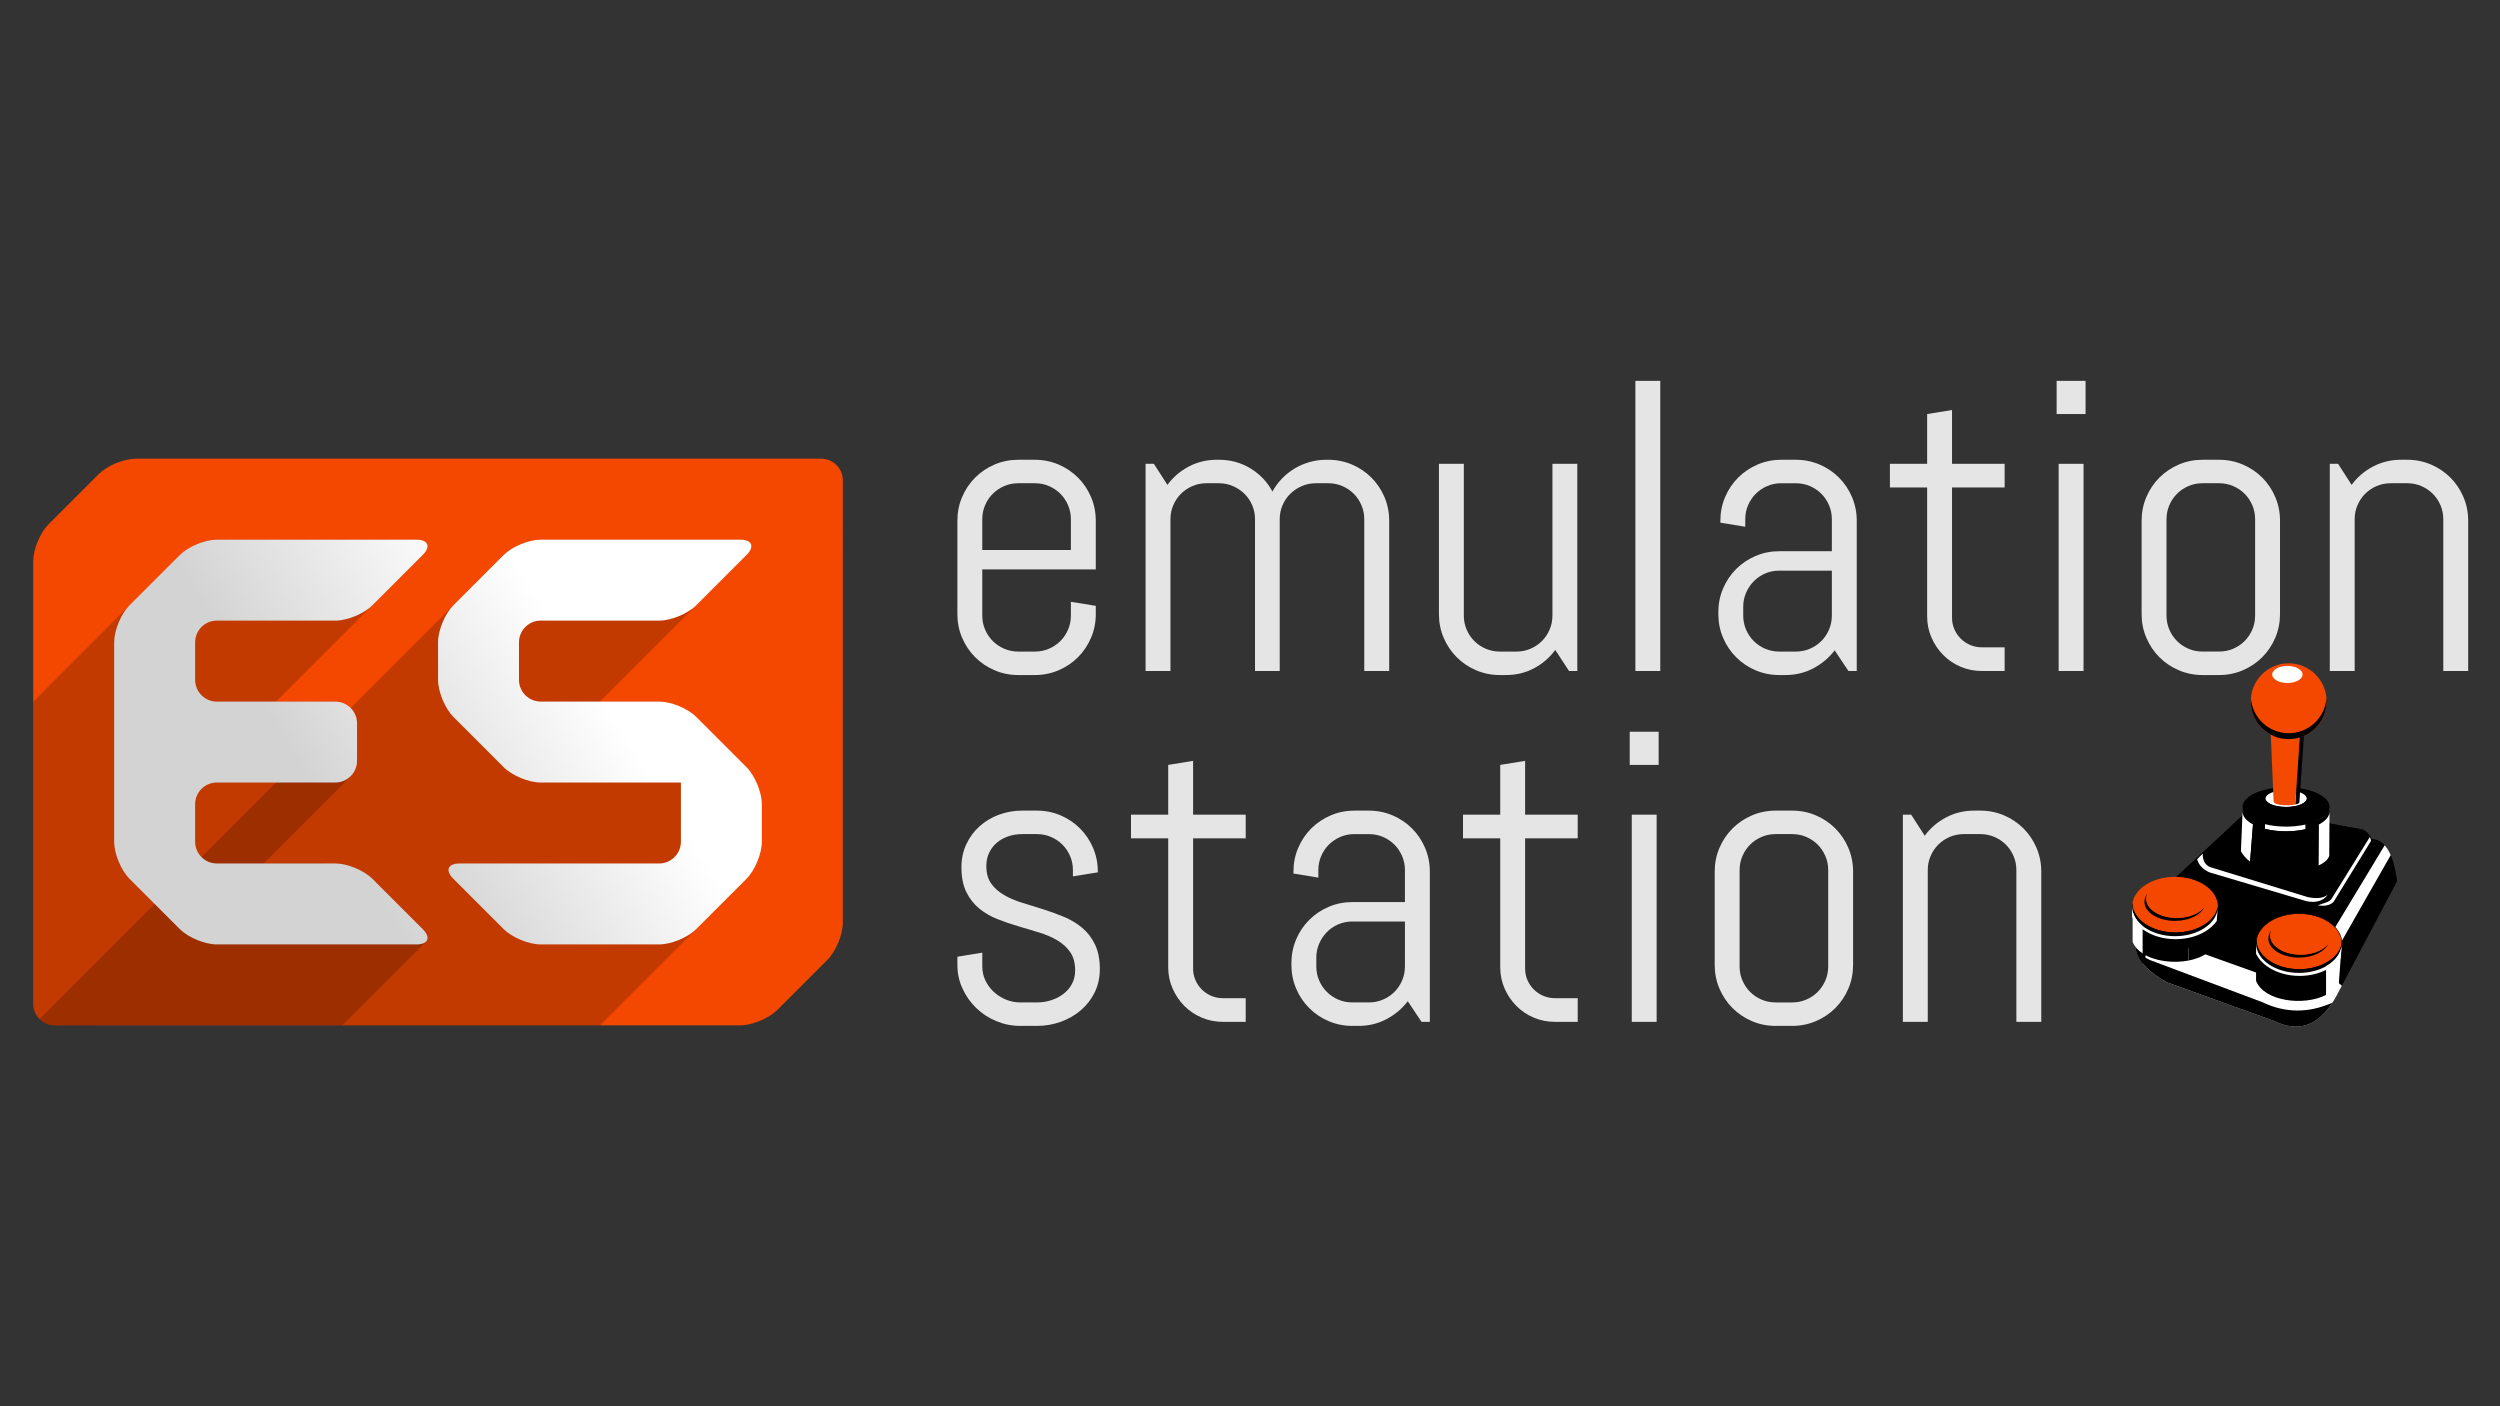 <?xml version="1.0" encoding="utf-8"?>
<svg width="1280" height="720" xmlns="http://www.w3.org/2000/svg">
  <rect width="100%" height="100%" fill="#333333" stroke="none"/>
  <defs>
    <linearGradient y2="0.058" x2="1.059" y1="1.274" x1="-0.479" id="SVGID_2_">
      <stop stop-color="#D3D3D3" offset="0.308"/>
      <stop stop-color="#FFFFFF" offset="0.675"/>
    </linearGradient>
    <linearGradient y2="-0.301" x2="1.669" y1="0.915" x1="0.08" id="SVGID_3_">
      <stop stop-color="#D3D3D3" offset="0.308"/>
      <stop stop-color="#FFFFFF" offset="0.675"/>
    </linearGradient>
  </defs>
  <g>
    <title>background</title>
    <rect fill="none" id="canvas_background" height="402" width="582" y="-1" x="-1"/>
  </g>
  <g>
    <title>Layer 1</title>
    <g id="Layer_2"/>
    <g id="Ebene_1">
      <path id="svg_1" d="m431.529,442.097l0,0l0,0z" fill="#C90012"/>
      <path id="svg_2" d="m431.529,359.216l0,0l0,0z" fill="#C90012"/>
      <path id="svg_3" d="m431.529,276.306l0,0l0,0z" fill="#C90012"/>
      <path id="svg_4" d="m431.529,317.753l0,0l0,0z" fill="#C90012"/>
      <path id="svg_5" d="m431.529,483.544l0,0l0,0z" fill="#C90012"/>
      <path id="svg_6" d="m431.529,400.642l0,0l0,0z" fill="#C90012"/>
      <path id="svg_7" d="m431.529,234.842l0,0l0,0z" fill="#C90012"/>
      <path id="svg_8" d="m431.529,245.951c0,-6.11 -4.999,-11.108 -11.105,-11.108l-350.861,0c-6.112,0 -14.644,3.534 -18.963,7.855l-25.745,25.745c-4.322,4.321 -7.855,12.853 -7.855,18.963l0,226.468c0,6.111 4.999,11.109 11.106,11.109l350.86,0c6.107,0 14.644,-3.535 18.963,-7.854l25.741,-25.736c4.32,-4.316 7.854,-12.853 7.854,-18.965l0.005,-226.477z" style="fill: rgb(244, 72, 0);"/>
      <path id="svg_9" d="m382.22,392.789l-25.729,-25.729c-4.319,-4.318 -12.854,-7.854 -18.963,-7.853l-19.248,0c-6.112,0.001 -11.11,0.001 -11.11,0.001s3.532,-3.534 7.854,-7.855l67.196,-67.193c4.32,-4.321 2.854,-7.855 -3.253,-7.855l-102.135,0c-6.111,0 -14.643,3.534 -18.963,7.855l-232.727,232.7c-1.825,1.821 -3.517,3.514 -4.871,4.866c2.012,2.011 4.786,3.259 7.836,3.259c0.005,0 0.01,0 0.016,0l99.953,0l167.988,0c6.111,0 11.122,-0.013 11.133,-0.023c0.015,-0.016 3.559,-3.562 7.88,-7.88l67.144,-67.132c4.32,-4.316 7.854,-12.853 7.854,-18.963l0,-19.235c-0.002,-6.112 -3.535,-14.648 -7.855,-18.963z" opacity="0.2"/>
      <path id="svg_10" d="m276.824,400.649c-6.108,0 -14.643,-3.536 -18.96,-7.857l-25.71,-25.718c-4.321,-4.321 -7.857,-12.855 -7.865,-18.966l-0.012,-19.246c-0.008,-6.11 3.525,-14.643 7.846,-18.964l25.741,-25.737c4.321,-4.321 12.852,-7.855 18.963,-7.855l102.14,0c6.107,0 7.573,3.534 3.253,7.855l-25.741,25.737c-4.32,4.321 -12.852,7.855 -18.963,7.855l-60.688,0c-6.112,0 -11.11,4.998 -11.11,11.108l0,19.246c0,6.11 4.998,11.108 11.106,11.106l60.702,-0.007c6.107,-0.002 14.644,3.533 18.963,7.853l25.729,25.729c4.32,4.314 7.854,12.851 7.854,18.963l0,19.235c0,6.109 -3.532,14.646 -7.854,18.963l-25.74,25.74c-4.321,4.316 -12.853,7.854 -18.964,7.854l-60.688,0c-6.112,0 -14.643,-3.536 -18.963,-7.854l-25.741,-25.74c-4.32,-4.316 -2.858,-7.854 3.253,-7.854l102.14,0c6.112,0 11.11,-4.998 11.11,-11.108l0,-19.237c0,-6.112 0,-11.11 0.003,-11.11c0.004,0 -4.994,0 -11.103,0l-60.701,0.009z" fill="url(#SVGID_2_)"/>
      <g id="svg_11" opacity="0.2">
        <path id="svg_12" d="m17.008,370.877c0,-6.109 0,-11.238 0,-11.393c0,-0.155 3.532,-3.818 7.854,-8.138l67.185,-67.186c4.321,-4.321 12.855,-7.855 18.963,-7.855l102.15,0c6.108,0 7.574,3.534 3.253,7.855l-67.197,67.182c-4.32,4.321 -7.853,7.855 -7.853,7.855s4.998,0.002 11.11,0.006l19.228,0.007c6.108,0.004 10.75,4.993 10.318,11.086l-1.114,15.593c-0.433,6.092 -1.707,11.997 -2.833,13.122c-1.125,1.125 -5.576,5.58 -9.896,9.896l-25.201,25.201c-4.32,4.315 -7.885,7.885 -7.922,7.918c-0.034,0.034 4.933,0.064 11.041,0.062l17.979,0c6.108,-0.004 14.784,3.379 19.281,7.519l26.836,24.694c4.497,4.137 8.181,7.623 8.058,7.75c-0.126,0.126 -3.766,3.762 -8.087,8.083l-34.827,34.85l-147.212,0.002c-6.107,0 -11.105,-4.998 -11.105,-11.11l-0.009,-142.999z"/>
      </g>
      <path id="svg_13" d="m111.01,442.097c-6.107,0 -11.104,-4.998 -11.104,-11.108l0,-19.235c0,-6.112 4.998,-11.11 11.104,-11.11l60.69,0c6.108,0 11.106,-4.998 11.106,-11.108l0,-19.206c0,-6.112 -4.998,-11.11 -11.106,-11.11l-60.69,0c-6.107,0 -11.104,-4.998 -11.104,-11.108l0,-19.246c0,-6.11 4.998,-11.108 11.104,-11.108l60.69,0c6.108,0 14.643,-3.534 18.964,-7.854l25.749,-25.741c4.321,-4.319 2.855,-7.853 -3.253,-7.853l-102.15,0c-6.107,0 -14.643,3.534 -18.963,7.855l-25.737,25.735c-4.32,4.321 -7.857,12.854 -7.857,18.964l0,102.125c0,6.11 3.537,14.646 7.857,18.963l25.737,25.74c4.321,4.316 12.855,7.854 18.963,7.854l102.143,0c6.112,0 7.574,-3.536 3.253,-7.855l-25.741,-25.744c-4.32,-4.321 -12.854,-7.857 -18.964,-7.857l-60.691,0.007z" fill="url(#SVGID_3_)"/>
      <g id="svg_14">
        <path id="svg_15" d="m558.605,326.562c-1.623,3.8 -3.851,7.115 -6.683,9.943c-2.832,2.836 -6.146,5.06 -9.947,6.682c-3.796,1.623 -7.838,2.434 -12.116,2.434l-8.496,0c-4.283,0 -8.324,-0.812 -12.121,-2.434c-3.8,-1.623 -7.115,-3.846 -9.942,-6.682c-2.836,-2.828 -5.063,-6.143 -6.683,-9.943c-1.626,-3.796 -2.435,-7.838 -2.435,-12.121l0,-47.858c0,-4.282 0.809,-8.324 2.435,-12.12c1.619,-3.801 3.847,-7.115 6.683,-9.947c2.827,-2.833 6.144,-5.056 9.942,-6.682c3.796,-1.619 7.838,-2.434 12.121,-2.434l8.496,0c4.278,0 8.319,0.815 12.116,2.434c3.8,1.626 7.115,3.85 9.947,6.682s5.06,6.146 6.683,9.947c1.623,3.796 2.434,7.838 2.434,12.12l0,24.964l-58.114,0l0,23.618c0,2.556 0.481,4.956 1.45,7.202c0.965,2.243 2.277,4.195 3.936,5.852c1.66,1.657 3.608,2.97 5.854,3.938c2.243,0.964 4.643,1.447 7.199,1.447l8.495,0c2.554,0 4.953,-0.482 7.199,-1.447c2.243,-0.968 4.195,-2.281 5.853,-3.938c1.657,-1.657 2.971,-3.609 3.938,-5.852c0.964,-2.246 1.451,-4.646 1.451,-7.202l0,-7.042l12.739,2.07l0,4.248c-0.001,4.283 -0.81,8.324 -2.434,12.121zm-10.306,-60.707c0,-2.553 -0.486,-4.952 -1.451,-7.199c-0.968,-2.243 -2.28,-4.194 -3.938,-5.852c-1.656,-1.658 -3.608,-2.97 -5.852,-3.938c-2.248,-0.964 -4.646,-1.45 -7.199,-1.45l-8.496,0c-2.557,0 -4.956,0.486 -7.199,1.45c-2.246,0.969 -4.194,2.281 -5.855,3.938c-1.656,1.657 -2.97,3.609 -3.934,5.852c-0.969,2.247 -1.451,4.646 -1.451,7.199l0,15.745l45.375,0l0,-15.745l0,0z" fill="#e5e5e5"/>
        <path id="svg_16" d="m698.506,343.55l0,-77.695c0,-2.553 -0.482,-4.952 -1.45,-7.199c-0.969,-2.243 -2.276,-4.194 -3.938,-5.853c-1.652,-1.657 -3.608,-2.97 -5.853,-3.938c-2.246,-0.964 -4.646,-1.45 -7.198,-1.45l-6.317,0c-2.558,0 -4.956,0.486 -7.202,1.45c-2.243,0.969 -4.21,2.281 -5.901,3.938c-1.695,1.657 -3.023,3.609 -3.991,5.853c-0.966,2.247 -1.445,4.646 -1.445,7.199l0,77.695l-12.644,0l0,-77.695c0,-2.553 -0.481,-4.952 -1.449,-7.199c-0.969,-2.243 -2.296,-4.194 -3.987,-5.853c-1.69,-1.657 -3.658,-2.97 -5.905,-3.938c-2.242,-0.964 -4.643,-1.45 -7.199,-1.45l-6.317,0c-2.558,0 -4.956,0.486 -7.198,1.45c-2.247,0.969 -4.195,2.281 -5.854,3.938c-1.657,1.657 -2.97,3.609 -3.936,5.853c-0.968,2.247 -1.45,4.646 -1.45,7.199l0,77.695l-12.74,0l0,-106.076l4.244,0l6.942,10.773c2.899,-3.938 6.54,-7.061 10.931,-9.376c4.382,-2.312 9.166,-3.471 14.344,-3.471l1.037,0c6.009,0 11.428,1.485 16.266,4.455c4.833,2.97 8.563,6.908 11.188,11.811c1.312,-2.419 2.936,-4.627 4.868,-6.629c1.934,-2.005 4.075,-3.712 6.423,-5.128c2.35,-1.416 4.905,-2.522 7.668,-3.318c2.761,-0.792 5.627,-1.19 8.597,-1.19l1.037,0c4.278,0 8.319,0.815 12.12,2.434c3.797,1.626 7.114,3.85 9.946,6.682c2.828,2.832 5.057,6.146 6.684,9.947c1.618,3.796 2.435,7.838 2.435,12.12l0,76.968l-12.747,0l0,-0.002l-0.009,0z" fill="#e5e5e5"/>
        <path id="svg_17" d="m803.343,343.55l-7.046,-10.773c-2.9,3.938 -6.525,7.061 -10.878,9.376c-4.348,2.312 -9.115,3.467 -14.294,3.467l-3.211,0c-4.286,0 -8.323,-0.812 -12.12,-2.434c-3.801,-1.623 -7.114,-3.846 -9.946,-6.682c-2.832,-2.828 -5.061,-6.143 -6.684,-9.943c-1.622,-3.796 -2.434,-7.838 -2.434,-12.121l0,-76.966l12.743,0l0,77.691c0,2.556 0.481,4.956 1.446,7.202c0.969,2.243 2.28,4.195 3.938,5.852c1.657,1.657 3.609,2.97 5.853,3.938c2.242,0.964 4.646,1.447 7.203,1.447l8.496,0c2.549,0 4.952,-0.482 7.193,-1.447c2.243,-0.968 4.198,-2.281 5.854,-3.938c1.657,-1.657 2.971,-3.609 3.936,-5.852c0.969,-2.246 1.454,-4.646 1.454,-7.202l0,-77.691l12.736,0l0,106.076l-4.239,0z" fill="#e5e5e5"/>
        <path id="svg_18" d="m837.319,343.55l0,-148.55l12.739,0l0,148.55l-12.739,0z" fill="#e5e5e5"/>
        <path id="svg_19" d="m946.404,343.55l-7.047,-10.567c-2.899,3.8 -6.524,6.854 -10.881,9.17c-4.348,2.312 -9.115,3.467 -14.289,3.467l-3.216,0c-4.282,0 -8.319,-0.812 -12.116,-2.434c-3.805,-1.623 -7.118,-3.846 -9.946,-6.682c-2.836,-2.828 -5.063,-6.143 -6.683,-9.943c-1.627,-3.796 -2.436,-7.838 -2.436,-12.121l0,-1.037c0,-4.279 0.809,-8.32 2.436,-12.121c1.618,-3.796 3.847,-7.111 6.683,-9.943c2.828,-2.832 6.144,-5.06 9.946,-6.682c3.797,-1.623 7.834,-2.434 12.116,-2.434l26.937,0l0,-16.368c0,-2.553 -0.481,-4.952 -1.45,-7.199c-0.969,-2.243 -2.276,-4.194 -3.938,-5.852c-1.652,-1.657 -3.608,-2.97 -5.853,-3.938c-2.246,-0.964 -4.646,-1.45 -7.198,-1.45l-7.459,0c-2.558,0 -4.956,0.486 -7.197,1.45c-2.248,0.969 -4.195,2.281 -5.856,3.938c-1.652,1.657 -2.97,3.609 -3.935,5.852c-0.969,2.247 -1.45,4.646 -1.45,7.199l0,3.835l-12.74,-2.075l0,-1.033c0,-4.282 0.812,-8.324 2.436,-12.12c1.622,-3.801 3.851,-7.115 6.683,-9.947c2.828,-2.833 6.146,-5.056 9.942,-6.682c3.796,-1.619 7.839,-2.434 12.12,-2.434l7.459,0c4.278,0 8.319,0.815 12.117,2.434c3.8,1.626 7.113,3.85 9.949,6.682c2.828,2.832 5.057,6.146 6.68,9.947c1.622,3.796 2.434,7.838 2.434,12.12l0,76.968l-4.248,0l0,0zm-8.497,-51.383l-26.937,0c-2.558,0 -4.956,0.486 -7.199,1.451c-2.245,0.968 -4.193,2.296 -5.852,3.988c-1.661,1.695 -2.971,3.663 -3.938,5.905c-0.97,2.247 -1.451,4.646 -1.451,7.203l0,4.451c0,2.556 0.481,4.956 1.451,7.202c0.968,2.243 2.275,4.195 3.938,5.852c1.656,1.657 3.604,2.97 5.852,3.938c2.243,0.964 4.644,1.447 7.199,1.447l8.496,0c2.553,0 4.952,-0.482 7.198,-1.447c2.242,-0.968 4.198,-2.281 5.853,-3.938c1.661,-1.657 2.971,-3.609 3.938,-5.852c0.969,-2.246 1.45,-4.646 1.45,-7.202l0.002,-22.998l0,0z" fill="#e5e5e5"/>
        <path id="svg_20" d="m1014.771,343.55c-3.864,0 -7.509,-0.724 -10.931,-2.174c-3.418,-1.451 -6.389,-3.456 -8.909,-6.009c-2.52,-2.557 -4.523,-5.526 -6.009,-8.91c-1.485,-3.383 -2.225,-7.007 -2.225,-10.876l0,-65.991l-19.063,0l0,-12.116l19.063,0l0,-25.485l12.739,-2.07l0,27.555l26.937,0l0,12.116l-26.937,0l0,66.611c0,2.143 0.398,4.129 1.194,5.955c0.788,1.833 1.879,3.437 3.261,4.818c1.383,1.381 3.004,2.472 4.868,3.264c1.866,0.792 3.864,1.189 6.009,1.189l11.604,0l0,12.121l-11.601,0.002l0,0z" fill="#e5e5e5"/>
        <path id="svg_21" d="m1052.996,211.989l0,-16.989l14.814,0l0,16.989l-14.814,0zm1.037,131.561l0,-106.076l12.74,0l0,106.076l-12.74,0z" fill="#e5e5e5"/>
        <path id="svg_22" d="m1164.93,326.562c-1.623,3.8 -3.852,7.115 -6.679,9.943c-2.837,2.836 -6.149,5.06 -9.95,6.682c-3.797,1.623 -7.838,2.434 -12.116,2.434l-8.496,0c-4.282,0 -8.319,-0.812 -12.116,-2.434c-3.805,-1.623 -7.119,-3.846 -9.946,-6.682c-2.837,-2.828 -5.062,-6.143 -6.683,-9.943c-1.627,-3.796 -2.436,-7.838 -2.436,-12.121l0,-47.858c0,-4.282 0.809,-8.324 2.436,-12.12c1.619,-3.801 3.846,-7.115 6.683,-9.947c2.827,-2.833 6.144,-5.056 9.946,-6.682c3.797,-1.619 7.834,-2.434 12.116,-2.434l8.496,0c4.278,0 8.319,0.815 12.116,2.434c3.801,1.626 7.114,3.85 9.95,6.682c2.827,2.832 5.056,6.146 6.679,9.947c1.622,3.796 2.435,7.838 2.435,12.12l0,47.858c-0.002,4.283 -0.813,8.324 -2.435,12.121zm-10.308,-60.707c0,-2.553 -0.481,-4.952 -1.449,-7.199c-0.97,-2.243 -2.276,-4.194 -3.938,-5.852c-1.653,-1.657 -3.608,-2.97 -5.853,-3.938c-2.246,-0.964 -4.646,-1.45 -7.199,-1.45l-8.496,0c-2.557,0 -4.955,0.486 -7.197,1.45c-2.247,0.969 -4.194,2.281 -5.853,3.938c-1.661,1.657 -2.971,3.609 -3.938,5.852c-0.97,2.247 -1.45,4.646 -1.45,7.199l0,49.309c0,2.556 0.48,4.956 1.45,7.202c0.968,2.243 2.276,4.195 3.938,5.852c1.656,1.657 3.604,2.97 5.853,3.938c2.242,0.964 4.643,1.447 7.197,1.447l8.496,0c2.554,0 4.953,-0.482 7.199,-1.447c2.243,-0.968 4.197,-2.281 5.853,-3.938c1.661,-1.657 2.97,-3.609 3.938,-5.852c0.968,-2.246 1.449,-4.646 1.449,-7.202l0,-49.309z" fill="#e5e5e5"/>
        <path id="svg_23" d="m1250.964,343.55l0,-77.695c0,-2.553 -0.485,-4.952 -1.451,-7.199c-0.969,-2.243 -2.28,-4.194 -3.935,-5.853c-1.661,-1.657 -3.612,-2.97 -5.855,-3.938c-2.242,-0.964 -4.646,-1.45 -7.197,-1.45l-8.492,0c-2.558,0 -4.96,0.486 -7.203,1.45c-2.241,0.969 -4.193,2.281 -5.854,3.938c-1.652,1.657 -2.97,3.609 -3.935,5.853c-0.969,2.247 -1.45,4.646 -1.45,7.199l0,77.695l-12.74,0l0,-106.076l4.248,0l6.938,10.773c2.9,-3.938 6.541,-7.061 10.931,-9.376c4.382,-2.312 9.166,-3.471 14.349,-3.471l3.211,0c4.281,0 8.319,0.815 12.12,2.434c3.797,1.626 7.11,3.85 9.942,6.682s5.061,6.146 6.683,9.947c1.623,3.796 2.436,7.838 2.436,12.12l0,76.968l-12.746,-0.001l0,0z" fill="#e5e5e5"/>
        <path id="svg_24" d="m563.109,496.258c0,4.278 -0.865,8.198 -2.588,11.757c-1.729,3.562 -4.075,6.613 -7.045,9.17c-2.971,2.559 -6.406,4.539 -10.308,5.955c-3.903,1.416 -7.995,2.12 -12.276,2.12l-8.492,0c-4.283,0 -8.377,-0.812 -12.277,-2.434c-3.903,-1.623 -7.32,-3.843 -10.257,-6.684c-2.937,-2.823 -5.28,-6.14 -7.042,-9.942c-1.76,-3.797 -2.641,-7.838 -2.641,-12.116l0,-4.248l12.739,-2.074l0,7.042c0,2.558 0.531,4.961 1.604,7.202c1.07,2.243 2.503,4.194 4.301,5.854c1.795,1.653 3.866,2.971 6.217,3.936c2.346,0.965 4.799,1.447 7.354,1.447l8.491,0c2.558,0 5.006,-0.376 7.355,-1.135c2.347,-0.766 4.438,-1.853 6.27,-3.269c1.829,-1.416 3.28,-3.123 4.352,-5.129c1.068,-1.997 1.604,-4.277 1.604,-6.835c0,-3.797 -0.826,-6.903 -2.487,-9.323c-1.657,-2.419 -3.851,-4.438 -6.575,-6.062c-2.729,-1.623 -5.836,-2.964 -9.322,-4.034c-3.49,-1.071 -7.064,-2.145 -10.725,-3.215c-3.663,-1.071 -7.236,-2.296 -10.725,-3.674c-3.485,-1.388 -6.594,-3.2 -9.322,-5.442c-2.729,-2.242 -4.918,-5.06 -6.575,-8.442c-1.661,-3.384 -2.487,-7.593 -2.487,-12.638c0,-4.278 0.826,-8.196 2.487,-11.757c1.657,-3.561 3.899,-6.613 6.731,-9.17s6.127,-4.539 9.894,-5.955c3.763,-1.416 7.785,-2.128 12.067,-2.128l7.459,0c4.282,0 8.323,0.819 12.12,2.435c3.796,1.631 7.115,3.852 9.947,6.683c2.827,2.834 5.056,6.146 6.683,9.951c1.618,3.797 2.434,7.838 2.434,12.116l0,0.413l-12.744,2.074l0,-3.215c0,-2.55 -0.48,-4.953 -1.45,-7.195c-0.97,-2.241 -2.276,-4.193 -3.935,-5.854c-1.657,-1.653 -3.608,-2.972 -5.854,-3.937c-2.243,-0.964 -4.644,-1.453 -7.198,-1.453l-7.459,0c-2.554,0 -4.957,0.384 -7.199,1.142c-2.243,0.766 -4.195,1.853 -5.853,3.261c-1.657,1.424 -2.971,3.13 -3.938,5.128c-0.97,2.006 -1.451,4.287 -1.451,6.844c0,3.658 0.831,6.646 2.488,8.955c1.657,2.319 3.85,4.271 6.579,5.855c2.725,1.592 5.833,2.916 9.322,3.985c3.486,1.072 7.042,2.175 10.67,3.314c3.625,1.141 7.181,2.436 10.67,3.889c3.486,1.446 6.595,3.314 9.323,5.588c2.729,2.28 4.922,5.129 6.579,8.552c1.658,3.423 2.485,7.648 2.485,12.692z" fill="#e5e5e5"/>
        <path id="svg_25" d="m626.196,523.194c-3.865,0 -7.509,-0.729 -10.927,-2.175c-3.421,-1.455 -6.392,-3.461 -8.909,-6.01c-2.521,-2.557 -4.522,-5.524 -6.009,-8.908c-1.484,-3.385 -2.229,-7.013 -2.229,-10.877l0,-65.996l-19.059,0l0,-12.116l19.059,0l0,-25.479l12.74,-2.072l0,27.555l26.938,0l0,12.117l-26.937,0l0,66.613c0,2.145 0.397,4.126 1.193,5.955c0.792,1.829 1.879,3.438 3.262,4.813c1.381,1.386 3.004,2.473 4.867,3.27c1.868,0.788 3.869,1.188 6.008,1.188l11.604,0l0,12.123l-11.601,-0.001l0,0z" fill="#e5e5e5"/>
        <path id="svg_26" d="m727.821,523.194l-7.042,-10.57c-2.899,3.804 -6.527,6.856 -10.876,9.169c-4.353,2.313 -9.116,3.468 -14.3,3.468l-3.207,0c-4.285,0 -8.327,-0.812 -12.123,-2.434c-3.802,-1.623 -7.114,-3.844 -9.943,-6.685c-2.836,-2.823 -5.063,-6.139 -6.682,-9.941c-1.627,-3.796 -2.436,-7.839 -2.436,-12.116l0,-1.041c0,-4.277 0.809,-8.32 2.436,-12.116c1.617,-3.797 3.846,-7.109 6.682,-9.941c2.829,-2.832 6.144,-5.062 9.943,-6.684c3.796,-1.622 7.838,-2.435 12.123,-2.435l26.933,0l0,-16.372c0,-2.549 -0.485,-4.953 -1.449,-7.195c-0.97,-2.241 -2.28,-4.193 -3.936,-5.854c-1.661,-1.653 -3.612,-2.972 -5.854,-3.937c-2.242,-0.964 -4.646,-1.453 -7.199,-1.453l-7.459,0c-2.557,0 -4.955,0.489 -7.201,1.453c-2.243,0.965 -4.194,2.281 -5.853,3.937c-1.657,1.66 -2.971,3.612 -3.936,5.854c-0.97,2.242 -1.45,4.646 -1.45,7.195l0,3.834l-12.744,-2.074l0,-1.032c0,-4.278 0.813,-8.319 2.436,-12.116c1.623,-3.806 3.85,-7.117 6.683,-9.95c2.832,-2.832 6.146,-5.052 9.946,-6.684c3.796,-1.614 7.838,-2.435 12.119,-2.435l7.459,0c4.283,0 8.32,0.818 12.121,2.435c3.797,1.632 7.109,3.852 9.941,6.684c2.832,2.833 5.061,6.146 6.684,9.95c1.623,3.797 2.435,7.838 2.435,12.116l0,76.972l-4.251,-0.002l0,0zm-8.493,-51.384l-26.932,0c-2.562,0 -4.961,0.482 -7.202,1.447c-2.247,0.974 -4.193,2.296 -5.854,3.988c-1.657,1.699 -2.971,3.666 -3.936,5.908c-0.969,2.241 -1.45,4.646 -1.45,7.202l0,4.446c0,2.559 0.481,4.96 1.45,7.202c0.965,2.243 2.276,4.194 3.936,5.855c1.661,1.651 3.607,2.97 5.854,3.935c2.241,0.965 4.643,1.447 7.202,1.447l8.491,0c2.554,0 4.957,-0.482 7.199,-1.447c2.241,-0.965 4.193,-2.28 5.854,-3.935c1.652,-1.661 2.966,-3.612 3.936,-5.855c0.964,-2.242 1.449,-4.646 1.449,-7.202l0.003,-22.991l0,0z" fill="#e5e5e5"/>
        <path id="svg_27" d="m796.193,523.194c-3.869,0 -7.514,-0.729 -10.928,-2.175c-3.421,-1.455 -6.392,-3.461 -8.908,-6.01c-2.526,-2.557 -4.523,-5.524 -6.01,-8.908c-1.484,-3.385 -2.229,-7.013 -2.229,-10.877l0,-65.996l-19.059,0l0,-12.116l19.059,0l0,-25.479l12.741,-2.072l0,27.555l26.932,0l0,12.117l-26.931,0l0,66.613c0,2.145 0.395,4.126 1.188,5.955c0.796,1.829 1.883,3.438 3.266,4.813c1.382,1.386 3.005,2.473 4.867,3.27c1.864,0.788 3.869,1.188 6.01,1.188l11.6,0l0,12.123l-11.598,-0.001l0,0z" fill="#e5e5e5"/>
        <path id="svg_28" d="m834.419,391.632l0,-16.987l14.813,0l0,16.987l-14.813,0zm1.036,131.562l0,-106.081l12.74,0l0,106.081l-12.74,0l0,0z" fill="#e5e5e5"/>
        <path id="svg_29" d="m946.352,506.201c-1.623,3.805 -3.851,7.118 -6.683,9.941c-2.832,2.841 -6.146,5.062 -9.942,6.685c-3.802,1.622 -7.839,2.434 -12.121,2.434l-8.492,0c-4.286,0 -8.327,-0.812 -12.124,-2.434c-3.796,-1.623 -7.109,-3.844 -9.941,-6.685c-2.832,-2.823 -5.061,-6.139 -6.684,-9.941c-1.623,-3.796 -2.436,-7.839 -2.436,-12.116l0,-47.861c0,-4.278 0.813,-8.319 2.436,-12.116c1.623,-3.806 3.852,-7.117 6.684,-9.95c2.831,-2.832 6.146,-5.052 9.941,-6.684c3.797,-1.614 7.838,-2.435 12.124,-2.435l8.492,0c4.282,0 8.319,0.819 12.121,2.435c3.797,1.632 7.11,3.852 9.942,6.684c2.831,2.833 5.06,6.146 6.683,9.95c1.622,3.797 2.434,7.838 2.434,12.116l0,47.861c-0.003,4.278 -0.812,8.32 -2.434,12.116zm-10.308,-60.705c0,-2.549 -0.485,-4.953 -1.45,-7.195c-0.968,-2.241 -2.281,-4.193 -3.936,-5.854c-1.661,-1.653 -3.611,-2.972 -5.854,-3.937c-2.241,-0.964 -4.646,-1.453 -7.198,-1.453l-8.492,0c-2.558,0 -4.96,0.489 -7.202,1.453c-2.242,0.965 -4.193,2.281 -5.854,3.937c-1.652,1.66 -2.97,3.612 -3.936,5.854c-0.968,2.242 -1.449,4.646 -1.449,7.195l0,49.31c0,2.558 0.481,4.959 1.449,7.201c0.966,2.243 2.281,4.194 3.936,5.855c1.661,1.651 3.612,2.97 5.854,3.935c2.242,0.966 4.646,1.447 7.202,1.447l8.492,0c2.554,0 4.957,-0.481 7.198,-1.447c2.243,-0.965 4.193,-2.28 5.854,-3.935c1.652,-1.661 2.968,-3.612 3.936,-5.855c0.965,-2.242 1.45,-4.646 1.45,-7.201l0,-49.31z" fill="#e5e5e5"/>
        <path id="svg_30" d="m1032.385,523.194l0,-77.698c0,-2.549 -0.481,-4.953 -1.449,-7.195c-0.97,-2.241 -2.277,-4.193 -3.938,-5.854c-1.652,-1.653 -3.608,-2.972 -5.853,-3.937c-2.246,-0.964 -4.646,-1.453 -7.198,-1.453l-8.496,0c-2.558,0 -4.956,0.489 -7.198,1.453c-2.246,0.965 -4.193,2.281 -5.853,3.937c-1.661,1.66 -2.97,3.612 -3.938,5.854c-0.97,2.242 -1.451,4.646 -1.451,7.195l0,77.698l-12.739,0l0,-106.081l4.243,0l6.942,10.775c2.9,-3.939 6.545,-7.063 10.931,-9.375c4.387,-2.312 9.17,-3.477 14.345,-3.477l3.215,0c4.278,0 8.32,0.818 12.117,2.436c3.8,1.629 7.114,3.851 9.95,6.683c2.827,2.833 5.056,6.146 6.679,9.951c1.622,3.795 2.435,7.838 2.435,12.114l0,76.974l-12.744,0l0,0z" fill="#e5e5e5"/>
      </g>
    </g>
    <g id="Layer_3"/>
  </g>
  <g id="layer1" transform="matrix(-0.19, 0, 0, 0.19, 1229.864, 336.718)" style="">
    <g style="fill:#ff0000" id="g2180" transform="matrix(1.583,0,0,1.583,-113.102,-535.936)">
      <path d="M 199.98,412.673 C 199.98,377.048 228.858,348.17 264.483,348.17 C 300.108,348.17 328.987,377.048 328.987,412.673 C 328.987,448.298 300.108,477.177 264.483,477.177 C 228.858,477.177 199.98,448.298 199.98,412.673 z " id="path2182" style="fill: rgb(244, 72, 0);"/>
    </g>
    <g style="fill:#ff0000" id="g2184" transform="matrix(1.583,0,0,1.583,-113.102,-535.936)">
      <path d="" id="path2186"/>
    </g>
    <g style="fill:#000000" id="g2188" transform="matrix(1.583,0,0,1.583,-113.102,-535.936)">
      <path d="M 79.966,719.19 L 182.966,914.19 C 210.33,964.032 245.664,978.366 288.966,957.19 L 471.966,891.19 C 508.694,871.148 526.361,848.147 524.966,822.19 L 460.966,716.19 L 329.966,595.19 L 150.966,629.19 C 137.771,629.387 128.437,635.388 122.966,647.19 C 100.246,648.241 85.913,672.241 79.966,719.19 z " id="path2190"/>
    </g>
    <g style="fill:#000000" id="g2192" transform="matrix(1.583,0,0,1.583,-113.102,-535.936)">
      <path d="M 122.966,665.19 C 122.903,645.99 128.237,634.656 138.966,631.19 L 330.966,595.19 L 416.966,678.19 C 423.735,684.767 426.068,691.434 423.966,698.19 C 426.491,706.828 425.491,714.495 420.966,721.19 L 230.966,780.19 C 207.399,780.299 194.065,776.965 190.966,770.19 L 122.966,665.19 z " id="path2194"/>
    </g>
    <g style="fill:#ffffff" id="g2196" transform="matrix(1.583,0,0,1.583,-113.102,-535.936)">
      <path d="M 410.693,672.136 L 416.966,678.19 C 418.246,679.434 419.368,680.681 420.33,681.932 C 417.315,691.962 410.193,699.382 398.966,704.19 L 233.966,753.19 C 217.691,756.403 205.691,752.736 197.966,742.19 C 205.461,748.013 216.794,749.347 231.966,746.19 L 397.966,695.19 C 406.873,691.457 411.115,683.772 410.693,672.136 z " id="path2198"/>
    </g>
    <g style="fill:#ffffff" id="g2200" transform="matrix(1.583,0,0,1.583,-113.102,-535.936)">
      <path d="M 124.275,650.464 C 124.79,648.008 125.456,645.774 126.275,643.761 L 190.966,748.19 C 194.159,754.453 203.966,756.19 214.966,760.19 C 202.667,762.05 193.667,760.05 187.966,754.19 L 124.275,650.464 z " id="path2202"/>
    </g>
    <g style="fill:#ffffff" id="g2204" transform="matrix(1.583,0,0,1.583,-113.102,-535.936)">
      <path d="M 511.717,860.237 C 502.871,871.238 489.621,881.556 471.966,891.19 L 288.966,957.19 C 245.664,978.366 210.33,964.032 182.966,914.19 L 173.928,897.08 L 181.966,890.19 C 190.966,920.19 257.966,931.19 306.966,898.19 L 318.966,847.19 L 449.966,804.19 L 505.966,838.19 L 511.717,860.237 z " id="path2206"/>
    </g>
    <g style="fill:#000000" id="g2208" transform="matrix(1.583,0,0,1.583,-113.102,-535.936)">
      <path d="M 524.039,835.1 C 519.844,855.839 502.486,874.536 471.966,891.19 L 288.966,957.19 C 249.262,976.607 216.256,966.169 189.951,925.878 C 230.63,943.925 270.303,943.696 308.966,925.19 L 500.966,853.19 C 508.263,850.124 515.955,844.094 524.039,835.1 z " id="path2210"/>
    </g>
    <g style="fill:#ffffff" id="g2212" transform="matrix(1.583,0,0,1.583,-113.102,-535.936)">
      <path d="M 90.776,674.671 C 93.731,667.814 97.153,662.238 101.044,657.943 L 189.966,805.19 L 179.966,831.19 L 90.776,674.671 z " id="path2214"/>
    </g>
    <g style="fill:#000000" id="g2216" transform="matrix(1.583,0,0,1.583,-113.102,-535.936)">
      <path d="M 307.966,837.19 L 489.966,772.19 L 485.966,815.19 L 295.966,883.19 L 307.966,837.19 z " id="path2218"/>
    </g>
    <g style="fill:#000000" id="g2220" transform="matrix(1.583,0,0,1.583,-113.102,-535.936)">
      <path d="M 194.966,592.69 C 194.966,574.189 228.096,559.19 268.966,559.19 C 309.836,559.19 342.966,574.189 342.966,592.69 C 342.966,611.192 309.836,626.19 268.966,626.19 C 228.096,626.19 194.966,611.192 194.966,592.69 z " id="path2222"/>
    </g>
    <g style="fill:#000000" id="g2224" transform="matrix(1.583,0,0,1.583,-113.102,-535.936)">
      <path d="" id="path2226"/>
    </g>
    <g style="fill:#000000" id="g2228" transform="matrix(1.583,0,0,1.583,-113.102,-535.936)">
      <path d="M 195.488,596.69 C 198.49,608.112 214.186,617.771 236.056,622.703 L 236.056,630.703 C 211.68,625.205 194.966,613.832 194.966,600.69 C 194.966,599.337 195.143,598.002 195.488,596.69 z " id="path2230"/>
    </g>
    <g style="fill:#ffffff" id="g2232" transform="matrix(1.583,0,0,1.583,-113.102,-535.936)">
      <path d="M 268.966,626.19 C 281.983,626.19 294.216,624.669 304.889,621.985 L 304.889,629.985 C 294.216,632.669 281.984,634.19 268.966,634.19 C 257.143,634.19 245.969,632.935 236.056,630.703 L 236.056,622.703 C 245.969,624.935 257.144,626.19 268.966,626.19 z " id="path2234"/>
    </g>
    <g style="fill:#000000" id="g2236" transform="matrix(1.583,0,0,1.583,-113.102,-535.936)">
      <path d="M 342.966,600.69 C 342.966,613.291 327.6,624.266 304.889,629.985 L 304.889,621.985 C 325.161,616.88 339.58,607.588 342.444,596.69 C 342.789,598.002 342.966,599.337 342.966,600.69 z " id="path2238"/>
    </g>
    <g style="fill:#ffffff" id="g2240" transform="matrix(1.583,0,0,1.583,-113.102,-535.936)">
      <path d="M 345.779,668.14 C 341.885,675.229 336.565,681.088 330.196,685.885 L 325.224,622.45 C 336.314,616.568 342.966,608.981 342.966,600.69 C 342.966,599.375 345.779,668.14 345.779,668.14 z " id="path2242"/>
    </g>
    <g style="fill:#000000" id="g2244" transform="matrix(1.583,0,0,1.583,-113.102,-535.936)">
      <path d="M 316.24,626.464 C 319.481,625.243 322.487,623.9 325.224,622.45 L 330.196,685.885 C 326.919,688.35 323.371,690.523 319.61,692.423 L 316.24,626.464 z " id="path2246"/>
    </g>
    <g style="fill:#000000" id="g2248" transform="matrix(1.583,0,0,1.583,-113.102,-535.936)">
      <path d="M 268.966,634.19 C 286.941,634.19 303.419,631.289 316.24,626.464 L 319.61,692.423 C 298.417,703.123 270.536,705.082 246.506,701.675 L 244.901,632.379 C 252.481,633.556 260.56,634.19 268.966,634.19 z " id="path2250"/>
    </g>
    <g style="fill:#ffffff" id="g2252" transform="matrix(1.583,0,0,1.583,-113.102,-535.936)">
      <path d="M 194.969,600.996 C 195.134,609.344 202.044,616.964 213.399,622.815 L 213.877,692.577 C 203.97,687.939 197.173,682.125 195.447,675.758 C 195.447,675.758 195.01,606.316 194.969,600.996 z " id="path2254"/>
    </g>
    <g style="fill:#000000" id="g2256" transform="matrix(1.583,0,0,1.583,-113.102,-535.936)">
      <path d="M 246.506,701.675 C 234.115,699.916 222.756,696.729 213.877,692.577 L 213.399,622.815 C 221.799,627.135 232.62,630.468 244.901,632.379 L 246.506,701.675 z " id="path2258"/>
    </g>
    <g style="fill:#ffffff" id="g2260" transform="matrix(1.583,0,0,1.583,-113.102,-535.936)">
      <path d="M 233.779,578.428 C 233.779,570.537 249.47,564.14 268.826,564.14 C 288.182,564.14 303.873,570.537 303.873,578.428 C 303.873,586.319 288.182,592.716 268.826,592.716 C 249.47,592.716 233.779,586.319 233.779,578.428 z " id="path2262"/>
    </g>
    <g style="fill:#000000" id="g2264" transform="matrix(1.583,0,0,1.583,-113.102,-535.936)">
      <path d="M 303.932,578.622 C 303.677,586.424 288.023,592.716 268.826,592.716 C 249.629,592.716 234.038,586.424 233.782,578.622 L 233.782,592.622 C 234.038,600.424 249.629,606.716 268.826,606.716 C 288.023,606.716 303.677,600.424 303.932,592.622 L 303.932,578.521 M 238.562,471.757 C 240.868,472.77 243.244,473.652 245.733,474.409 L 253.277,588.474 C 249.253,587.686 246.54,586.631 246.347,585.478 L 238.562,471.757 z " id="path2266"/>
    </g>
    <g style="fill:#ff0000" id="g2268" transform="matrix(1.583,0,0,1.583,-113.102,-535.936)">
      <path d="M 290.153,583.572 C 288.164,590.688 265.122,590.785 253.277,588.474 L 245.733,474.409 C 251.666,476.209 257.962,477.177 264.483,477.177 C 275.515,477.177 285.9,474.407 294.981,469.526 L 290.153,583.572 z " id="path2270" style="paint-order: fill; fill: rgb(244, 73, 0);"/>
    </g>
    <g style="fill:#ffffff" id="g2272" transform="matrix(1.583,0,0,1.583,-113.102,-535.936)">
      <path d="M 240.838,367.19 C 240.838,359.147 252.409,352.626 266.684,352.626 C 280.959,352.626 292.53,359.147 292.53,367.19 C 292.53,375.234 280.959,381.755 266.684,381.755 C 252.409,381.755 240.838,375.234 240.838,367.19 z " id="path2274"/>
    </g>
    <g style="fill:#ffffff" id="g2276" transform="matrix(1.583,0,0,1.583,-113.102,-535.936)">
      <path d="" id="path2278"/>
    </g>
    <g style="fill:#000000" id="g2280" transform="matrix(1.583,0,0,1.583,-113.102,-535.936)">
      <path d="M 199.98,412.673 C 199.98,410.991 200.044,409.323 200.171,407.673 C 202.723,440.961 230.541,467.177 264.483,467.177 C 298.425,467.177 326.244,440.961 328.796,407.673 C 328.922,409.323 328.987,410.991 328.987,412.673 C 328.987,448.298 300.108,477.177 264.483,477.177 C 228.858,477.177 199.98,448.298 199.98,412.673 z " id="path2282"/>
    </g>
    <g style="fill:#ff0000" id="g2284" transform="matrix(1.583,0,0,1.583,-113.102,-535.936)">
      <path d="M 173.966,824.701 C 173.966,796.8 206.652,774.183 246.973,774.183 C 284.205,774.183 314.928,793.468 319.417,818.389 C 319.417,846.289 286.731,868.906 246.41,868.906 C 209.177,868.906 178.453,849.623 173.966,824.701 z " id="path2286" style="fill: rgb(244, 72, 0);"/>
    </g>
    <g style="fill:none;stroke:#000000" id="g2288" transform="matrix(1.583,0,0,1.583,-113.102,-535.936)">
      <path d="M 173.966,824.701 C 173.966,796.8 206.652,774.183 246.973,774.183 C 287.294,774.183 319.98,796.8 319.98,824.701 C 319.98,852.601 287.294,875.218 246.973,875.218 C 206.652,875.218 173.966,852.601 173.966,824.701 z " id="path2290"/>
    </g>
    <g style="fill:none;stroke:#000000" id="g2292" transform="matrix(1.583,0,0,1.583,-113.102,-535.936)">
      <path d="" id="path2294"/>
    </g>
    <g style="fill:#000000" id="g2296" transform="matrix(1.583,0,0,1.583,-113.102,-535.936)">
      <path d="M 293.968,802.718 C 297.195,806.946 299,811.678 299,816.673 C 299,834.609 275.72,849.149 247,849.149 C 223.267,849.149 203.248,839.219 197.012,825.649 C 205.37,836.601 223.259,844.17 243.98,844.17 C 272.699,844.17 295.98,829.63 295.98,811.694 C 295.98,808.58 295.278,805.569 293.968,802.718 z " id="path2298"/>
    </g>
    <g style="fill:#ff0000" id="g2300" transform="matrix(1.583,0,0,1.583,-113.102,-535.936)">
      <path d="M 293.968,802.718 C 295.278,805.569 295.98,808.58 295.98,811.694 C 295.98,829.63 272.699,844.17 243.98,844.17 C 223.259,844.17 205.37,836.601 197.012,825.649 C 195.702,822.798 195,819.787 195,816.673 C 195,798.737 218.281,784.197 247,784.197 C 267.721,784.197 285.611,791.766 293.968,802.718 z " id="path2302" style="fill: rgb(244, 72, 0);"/>
    </g>
    <g style="fill:#000000" id="g2304" transform="matrix(1.583,0,0,1.583,-113.102,-535.936)">
      <path d="M 319.417,818.389 C 319.789,820.457 319.98,822.563 319.98,824.701 C 319.98,852.601 287.294,875.218 246.973,875.218 C 206.652,875.218 173.966,852.601 173.966,824.701 C 178.454,849.622 209.178,868.906 246.41,868.906 C 286.731,868.906 319.417,846.289 319.417,818.389 z " id="path2306"/>
    </g>
    <g style="fill:#000000" id="g2308" transform="matrix(1.583,0,0,1.583,-113.102,-535.936)">
      <path d="M 319.98,888.879 C 306.435,923.314 239.105,932.303 200.846,912.694 L 200.842,863.856 C 213.438,870.971 229.478,875.218 246.973,875.218 C 287.294,875.218 319.98,852.601 319.98,824.701 L 319.98,888.879 z " id="path2310"/>
    </g>
    <g style="fill:#ffffff" id="g2312" transform="matrix(1.583,0,0,1.583,-113.102,-535.936)">
      <path d="M 174.418,829.395 C 176.21,843.279 186.117,855.525 200.842,863.856 L 200.846,912.694 C 191.43,907.861 183.785,901.292 179.152,892.939 L 174.418,829.395 C 174.255,828.132 174.159,826.854 174.133,825.565 L 174.418,829.395 z " id="path2314"/>
    </g>
    <g style="fill:#ffffff" id="g2316" transform="matrix(1.583,0,0,1.583,-113.102,-535.936)">
      <path d="M 319.98,842.659 C 309.358,864.578 280.233,880.316 245.966,880.316 C 215.306,880.316 188.762,867.717 175.906,849.364 L 174.418,829.395 C 174.255,828.132 174.159,826.854 174.133,825.565 L 174.418,829.395 C 177.739,855.117 208.911,875.218 246.973,875.218 C 287.294,875.218 319.98,852.601 319.98,824.701 L 319.98,842.659 z " id="path2318"/>
    </g>
    <g style="fill:#ffffff" id="g2320" transform="matrix(1.583,0,0,1.583,-113.102,-535.936)">
      <path d="M 530.108,822.314 C 526.947,830.353 520.854,837.004 512.846,842.255 L 512.842,790.763 C 523.632,781.927 530.108,770.555 530.108,758.136 L 530.108,822.314 z " id="path2322"/>
    </g>
    <g style="fill:#000000" id="g2324" transform="matrix(1.583,0,0,1.583,-113.102,-535.936)">
      <path d="M 512.846,842.255 C 493.089,855.189 461.824,859.368 435.045,854.177 L 435.042,806.303 C 442.03,807.836 449.425,808.654 457.101,808.654 C 479.449,808.654 499.45,801.706 512.842,790.763 L 512.846,842.255 z " id="path2326"/>
    </g>
    <g style="fill:#000000" id="g2328" transform="matrix(1.583,0,0,1.583,-113.102,-535.936)">
      <path d="M 385.047,762.049 C 387.298,783.195 407.596,800.266 435.042,806.303 L 435.045,854.177 C 414.966,850.277 397.446,841.095 389.28,826.375 C 389.28,826.375 384.546,762.831 385.047,762.049 C 384.383,761.567 384.287,760.29 384.261,759.001 C 384.261,759.001 384.546,762.831 385.047,762.049 z " id="path2330"/>
    </g>
    <g style="fill:#ff0000" id="g2332" transform="matrix(1.583,0,0,1.583,-113.102,-535.936)">
      <path d="M 384.985,762.184 C 384.985,734.284 417.671,711.667 457.992,711.667 C 495.224,711.667 525.947,730.951 530.436,755.873 C 530.436,783.773 497.75,806.39 457.429,806.39 C 420.196,806.39 389.472,787.107 384.985,762.184 z " id="path2334" style="fill: rgb(244, 72, 0);"/>
    </g>
    <g style="fill:#000000" id="g2336" transform="matrix(1.583,0,0,1.583,-113.102,-535.936)">
      <path d="M 504.987,740.201 C 508.213,744.429 510.019,749.161 510.019,754.157 C 510.019,772.093 486.738,786.632 458.019,786.632 C 434.286,786.632 414.266,776.703 408.031,763.133 C 416.388,774.085 434.278,781.653 454.998,781.653 C 483.718,781.653 506.998,767.113 506.998,749.177 C 506.998,746.063 506.297,743.052 504.987,740.201 z " id="path2338"/>
    </g>
    <g style="fill:#ff0000" id="g2340" transform="matrix(1.583,0,0,1.583,-113.102,-535.936)">
      <path d="M 504.987,740.201 C 506.297,743.052 506.998,746.063 506.998,749.177 C 506.998,767.113 483.718,781.653 454.998,781.653 C 434.278,781.653 416.388,774.085 408.031,763.133 C 406.721,760.282 406.019,757.27 406.019,754.157 C 406.019,736.22 429.3,721.681 458.019,721.681 C 478.74,721.681 496.629,729.249 504.987,740.201 z " id="path2342" style="fill: rgb(244, 72, 0);"/>
    </g>
    <g style="fill:#000000" id="g2344" transform="matrix(1.583,0,0,1.583,-113.102,-535.936)">
      <path d="M 530.436,755.873 C 530.808,757.94 530.999,760.047 530.999,762.184 C 530.999,790.084 498.313,812.701 457.992,812.701 C 417.671,812.701 384.985,790.084 384.985,762.184 C 389.473,787.106 420.196,806.39 457.429,806.39 C 497.75,806.39 530.436,783.773 530.436,755.873 z " id="path2346"/>
    </g>
    <g style="fill:#ffffff" id="g2348" transform="matrix(1.583,0,0,1.583,-113.102,-535.936)">
      <path d="M 530.999,780.143 C 520.377,802.062 491.251,817.799 456.985,817.799 C 426.325,817.799 399.781,805.201 386.924,786.848 L 385.437,766.879 C 385.274,765.615 385.178,764.338 385.151,763.049 L 385.437,766.879 C 388.758,792.601 419.93,812.701 457.992,812.701 C 498.313,812.701 530.999,790.084 530.999,762.184 L 530.999,780.143 z " id="path2350"/>
    </g>
  </g>
</svg>